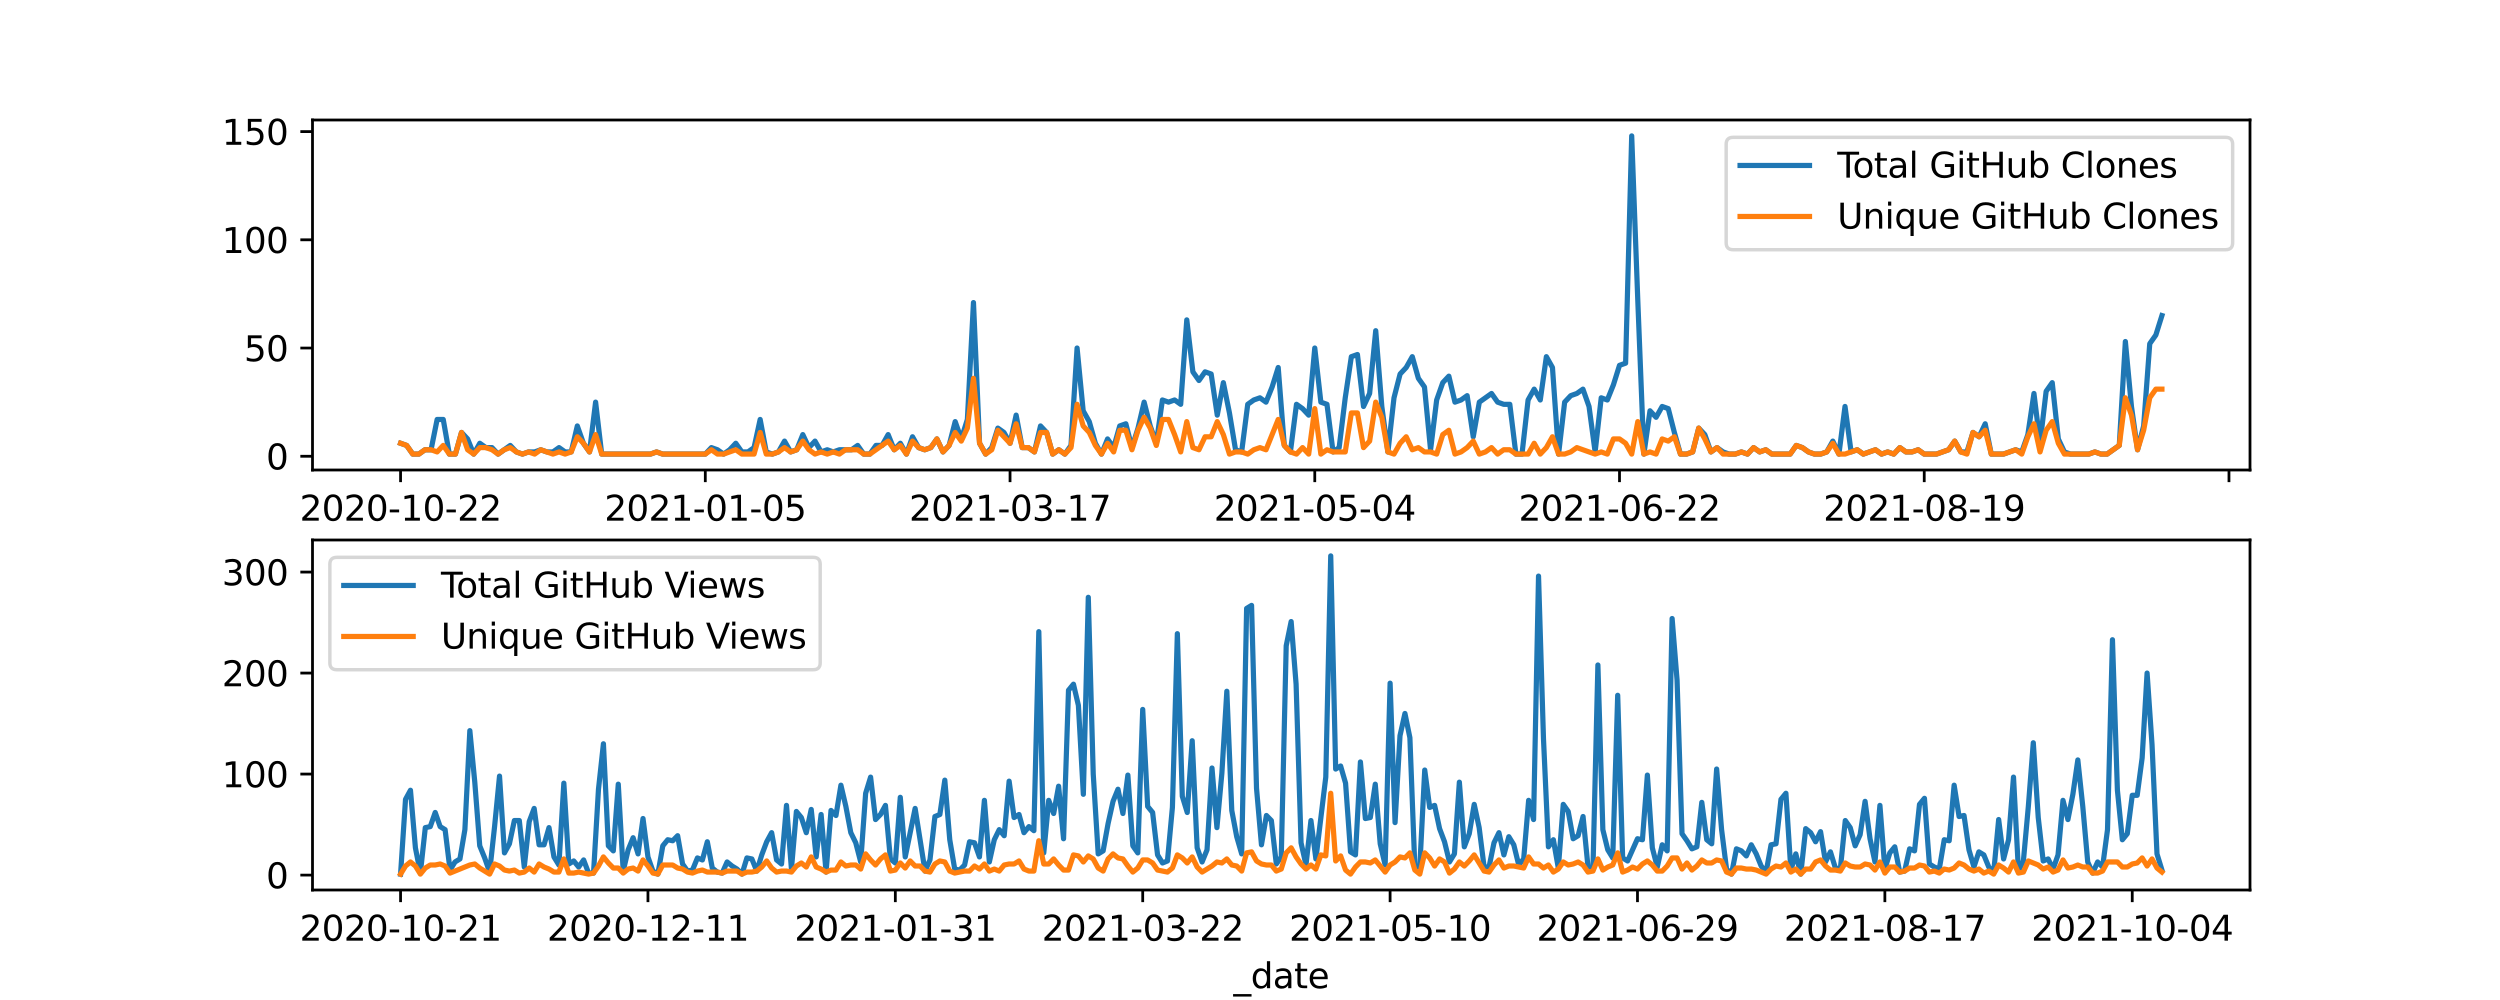 <?xml version="1.0" encoding="utf-8" standalone="no"?>
<!DOCTYPE svg PUBLIC "-//W3C//DTD SVG 1.1//EN"
  "http://www.w3.org/Graphics/SVG/1.1/DTD/svg11.dtd">
<svg height="288pt" version="1.1" viewBox="0 0 720 288" width="720pt" xmlns="http://www.w3.org/2000/svg" xmlns:xlink="http://www.w3.org/1999/xlink">
 <defs>
  <style type="text/css">*{stroke-linecap:butt;stroke-linejoin:round;}</style>
 </defs>
 <g id="figure_1">
  <g id="patch_1">
   <path d="M 0 288 
L 720 288 
L 720 0 
L 0 0 
z
" style="fill:#ffffff;"/>
  </g>
  <g id="axes_1">
   <g id="patch_2">
    <path d="M 90 135.36 
L 648 135.36 
L 648 34.56 
L 90 34.56 
z
" style="fill:#ffffff;"/>
   </g>
   <g id="matplotlib.axis_1">
    <g id="xtick_1">
     <g id="line2d_1">
      <defs>
       <path d="M 0 0 
L 0 3.5 
" id="m14212e6e99" style="stroke:#000000;stroke-width:0.8;"/>
      </defs>
      <g>
       <use style="stroke:#000000;stroke-width:0.8;" x="115.364" xlink:href="#m14212e6e99" y="135.36"/>
      </g>
     </g>
     <g id="text_1">
      <!-- 2020-10-22 -->
      <g transform="translate(86.306 149.958)scale(0.1 -0.1)">
       <defs>
        <path d="M 1228 531 
L 3431 531 
L 3431 0 
L 469 0 
L 469 531 
Q 828 903 1448 1529 
Q 2069 2156 2228 2338 
Q 2531 2678 2651 2914 
Q 2772 3150 2772 3378 
Q 2772 3750 2511 3984 
Q 2250 4219 1831 4219 
Q 1534 4219 1204 4116 
Q 875 4013 500 3803 
L 500 4441 
Q 881 4594 1212 4672 
Q 1544 4750 1819 4750 
Q 2544 4750 2975 4387 
Q 3406 4025 3406 3419 
Q 3406 3131 3298 2873 
Q 3191 2616 2906 2266 
Q 2828 2175 2409 1742 
Q 1991 1309 1228 531 
z
" id="DejaVuSans-32" transform="scale(0.016)"/>
        <path d="M 2034 4250 
Q 1547 4250 1301 3770 
Q 1056 3291 1056 2328 
Q 1056 1369 1301 889 
Q 1547 409 2034 409 
Q 2525 409 2770 889 
Q 3016 1369 3016 2328 
Q 3016 3291 2770 3770 
Q 2525 4250 2034 4250 
z
M 2034 4750 
Q 2819 4750 3233 4129 
Q 3647 3509 3647 2328 
Q 3647 1150 3233 529 
Q 2819 -91 2034 -91 
Q 1250 -91 836 529 
Q 422 1150 422 2328 
Q 422 3509 836 4129 
Q 1250 4750 2034 4750 
z
" id="DejaVuSans-30" transform="scale(0.016)"/>
        <path d="M 313 2009 
L 1997 2009 
L 1997 1497 
L 313 1497 
L 313 2009 
z
" id="DejaVuSans-2d" transform="scale(0.016)"/>
        <path d="M 794 531 
L 1825 531 
L 1825 4091 
L 703 3866 
L 703 4441 
L 1819 4666 
L 2450 4666 
L 2450 531 
L 3481 531 
L 3481 0 
L 794 0 
L 794 531 
z
" id="DejaVuSans-31" transform="scale(0.016)"/>
       </defs>
       <use xlink:href="#DejaVuSans-32"/>
       <use x="63.623" xlink:href="#DejaVuSans-30"/>
       <use x="127.246" xlink:href="#DejaVuSans-32"/>
       <use x="190.869" xlink:href="#DejaVuSans-30"/>
       <use x="254.492" xlink:href="#DejaVuSans-2d"/>
       <use x="290.576" xlink:href="#DejaVuSans-31"/>
       <use x="354.199" xlink:href="#DejaVuSans-30"/>
       <use x="417.822" xlink:href="#DejaVuSans-2d"/>
       <use x="453.906" xlink:href="#DejaVuSans-32"/>
       <use x="517.529" xlink:href="#DejaVuSans-32"/>
      </g>
     </g>
    </g>
    <g id="xtick_2">
     <g id="line2d_2">
      <g>
       <use style="stroke:#000000;stroke-width:0.8;" x="203.127" xlink:href="#m14212e6e99" y="135.36"/>
      </g>
     </g>
     <g id="text_2">
      <!-- 2021-01-05 -->
      <g transform="translate(174.069 149.958)scale(0.1 -0.1)">
       <defs>
        <path d="M 691 4666 
L 3169 4666 
L 3169 4134 
L 1269 4134 
L 1269 2991 
Q 1406 3038 1543 3061 
Q 1681 3084 1819 3084 
Q 2600 3084 3056 2656 
Q 3513 2228 3513 1497 
Q 3513 744 3044 326 
Q 2575 -91 1722 -91 
Q 1428 -91 1123 -41 
Q 819 9 494 109 
L 494 744 
Q 775 591 1075 516 
Q 1375 441 1709 441 
Q 2250 441 2565 725 
Q 2881 1009 2881 1497 
Q 2881 1984 2565 2268 
Q 2250 2553 1709 2553 
Q 1456 2553 1204 2497 
Q 953 2441 691 2322 
L 691 4666 
z
" id="DejaVuSans-35" transform="scale(0.016)"/>
       </defs>
       <use xlink:href="#DejaVuSans-32"/>
       <use x="63.623" xlink:href="#DejaVuSans-30"/>
       <use x="127.246" xlink:href="#DejaVuSans-32"/>
       <use x="190.869" xlink:href="#DejaVuSans-31"/>
       <use x="254.492" xlink:href="#DejaVuSans-2d"/>
       <use x="290.576" xlink:href="#DejaVuSans-30"/>
       <use x="354.199" xlink:href="#DejaVuSans-31"/>
       <use x="417.822" xlink:href="#DejaVuSans-2d"/>
       <use x="453.906" xlink:href="#DejaVuSans-30"/>
       <use x="517.529" xlink:href="#DejaVuSans-35"/>
      </g>
     </g>
    </g>
    <g id="xtick_3">
     <g id="line2d_3">
      <g>
       <use style="stroke:#000000;stroke-width:0.8;" x="290.891" xlink:href="#m14212e6e99" y="135.36"/>
      </g>
     </g>
     <g id="text_3">
      <!-- 2021-03-17 -->
      <g transform="translate(261.833 149.958)scale(0.1 -0.1)">
       <defs>
        <path d="M 2597 2516 
Q 3050 2419 3304 2112 
Q 3559 1806 3559 1356 
Q 3559 666 3084 287 
Q 2609 -91 1734 -91 
Q 1441 -91 1130 -33 
Q 819 25 488 141 
L 488 750 
Q 750 597 1062 519 
Q 1375 441 1716 441 
Q 2309 441 2620 675 
Q 2931 909 2931 1356 
Q 2931 1769 2642 2001 
Q 2353 2234 1838 2234 
L 1294 2234 
L 1294 2753 
L 1863 2753 
Q 2328 2753 2575 2939 
Q 2822 3125 2822 3475 
Q 2822 3834 2567 4026 
Q 2313 4219 1838 4219 
Q 1578 4219 1281 4162 
Q 984 4106 628 3988 
L 628 4550 
Q 988 4650 1302 4700 
Q 1616 4750 1894 4750 
Q 2613 4750 3031 4423 
Q 3450 4097 3450 3541 
Q 3450 3153 3228 2886 
Q 3006 2619 2597 2516 
z
" id="DejaVuSans-33" transform="scale(0.016)"/>
        <path d="M 525 4666 
L 3525 4666 
L 3525 4397 
L 1831 0 
L 1172 0 
L 2766 4134 
L 525 4134 
L 525 4666 
z
" id="DejaVuSans-37" transform="scale(0.016)"/>
       </defs>
       <use xlink:href="#DejaVuSans-32"/>
       <use x="63.623" xlink:href="#DejaVuSans-30"/>
       <use x="127.246" xlink:href="#DejaVuSans-32"/>
       <use x="190.869" xlink:href="#DejaVuSans-31"/>
       <use x="254.492" xlink:href="#DejaVuSans-2d"/>
       <use x="290.576" xlink:href="#DejaVuSans-30"/>
       <use x="354.199" xlink:href="#DejaVuSans-33"/>
       <use x="417.822" xlink:href="#DejaVuSans-2d"/>
       <use x="453.906" xlink:href="#DejaVuSans-31"/>
       <use x="517.529" xlink:href="#DejaVuSans-37"/>
      </g>
     </g>
    </g>
    <g id="xtick_4">
     <g id="line2d_4">
      <g>
       <use style="stroke:#000000;stroke-width:0.8;" x="378.654" xlink:href="#m14212e6e99" y="135.36"/>
      </g>
     </g>
     <g id="text_4">
      <!-- 2021-05-04 -->
      <g transform="translate(349.596 149.958)scale(0.1 -0.1)">
       <defs>
        <path d="M 2419 4116 
L 825 1625 
L 2419 1625 
L 2419 4116 
z
M 2253 4666 
L 3047 4666 
L 3047 1625 
L 3713 1625 
L 3713 1100 
L 3047 1100 
L 3047 0 
L 2419 0 
L 2419 1100 
L 313 1100 
L 313 1709 
L 2253 4666 
z
" id="DejaVuSans-34" transform="scale(0.016)"/>
       </defs>
       <use xlink:href="#DejaVuSans-32"/>
       <use x="63.623" xlink:href="#DejaVuSans-30"/>
       <use x="127.246" xlink:href="#DejaVuSans-32"/>
       <use x="190.869" xlink:href="#DejaVuSans-31"/>
       <use x="254.492" xlink:href="#DejaVuSans-2d"/>
       <use x="290.576" xlink:href="#DejaVuSans-30"/>
       <use x="354.199" xlink:href="#DejaVuSans-35"/>
       <use x="417.822" xlink:href="#DejaVuSans-2d"/>
       <use x="453.906" xlink:href="#DejaVuSans-30"/>
       <use x="517.529" xlink:href="#DejaVuSans-34"/>
      </g>
     </g>
    </g>
    <g id="xtick_5">
     <g id="line2d_5">
      <g>
       <use style="stroke:#000000;stroke-width:0.8;" x="466.417" xlink:href="#m14212e6e99" y="135.36"/>
      </g>
     </g>
     <g id="text_5">
      <!-- 2021-06-22 -->
      <g transform="translate(437.36 149.958)scale(0.1 -0.1)">
       <defs>
        <path d="M 2113 2584 
Q 1688 2584 1439 2293 
Q 1191 2003 1191 1497 
Q 1191 994 1439 701 
Q 1688 409 2113 409 
Q 2538 409 2786 701 
Q 3034 994 3034 1497 
Q 3034 2003 2786 2293 
Q 2538 2584 2113 2584 
z
M 3366 4563 
L 3366 3988 
Q 3128 4100 2886 4159 
Q 2644 4219 2406 4219 
Q 1781 4219 1451 3797 
Q 1122 3375 1075 2522 
Q 1259 2794 1537 2939 
Q 1816 3084 2150 3084 
Q 2853 3084 3261 2657 
Q 3669 2231 3669 1497 
Q 3669 778 3244 343 
Q 2819 -91 2113 -91 
Q 1303 -91 875 529 
Q 447 1150 447 2328 
Q 447 3434 972 4092 
Q 1497 4750 2381 4750 
Q 2619 4750 2861 4703 
Q 3103 4656 3366 4563 
z
" id="DejaVuSans-36" transform="scale(0.016)"/>
       </defs>
       <use xlink:href="#DejaVuSans-32"/>
       <use x="63.623" xlink:href="#DejaVuSans-30"/>
       <use x="127.246" xlink:href="#DejaVuSans-32"/>
       <use x="190.869" xlink:href="#DejaVuSans-31"/>
       <use x="254.492" xlink:href="#DejaVuSans-2d"/>
       <use x="290.576" xlink:href="#DejaVuSans-30"/>
       <use x="354.199" xlink:href="#DejaVuSans-36"/>
       <use x="417.822" xlink:href="#DejaVuSans-2d"/>
       <use x="453.906" xlink:href="#DejaVuSans-32"/>
       <use x="517.529" xlink:href="#DejaVuSans-32"/>
      </g>
     </g>
    </g>
    <g id="xtick_6">
     <g id="line2d_6">
      <g>
       <use style="stroke:#000000;stroke-width:0.8;" x="554.181" xlink:href="#m14212e6e99" y="135.36"/>
      </g>
     </g>
     <g id="text_6">
      <!-- 2021-08-19 -->
      <g transform="translate(525.123 149.958)scale(0.1 -0.1)">
       <defs>
        <path d="M 2034 2216 
Q 1584 2216 1326 1975 
Q 1069 1734 1069 1313 
Q 1069 891 1326 650 
Q 1584 409 2034 409 
Q 2484 409 2743 651 
Q 3003 894 3003 1313 
Q 3003 1734 2745 1975 
Q 2488 2216 2034 2216 
z
M 1403 2484 
Q 997 2584 770 2862 
Q 544 3141 544 3541 
Q 544 4100 942 4425 
Q 1341 4750 2034 4750 
Q 2731 4750 3128 4425 
Q 3525 4100 3525 3541 
Q 3525 3141 3298 2862 
Q 3072 2584 2669 2484 
Q 3125 2378 3379 2068 
Q 3634 1759 3634 1313 
Q 3634 634 3220 271 
Q 2806 -91 2034 -91 
Q 1263 -91 848 271 
Q 434 634 434 1313 
Q 434 1759 690 2068 
Q 947 2378 1403 2484 
z
M 1172 3481 
Q 1172 3119 1398 2916 
Q 1625 2713 2034 2713 
Q 2441 2713 2670 2916 
Q 2900 3119 2900 3481 
Q 2900 3844 2670 4047 
Q 2441 4250 2034 4250 
Q 1625 4250 1398 4047 
Q 1172 3844 1172 3481 
z
" id="DejaVuSans-38" transform="scale(0.016)"/>
        <path d="M 703 97 
L 703 672 
Q 941 559 1184 500 
Q 1428 441 1663 441 
Q 2288 441 2617 861 
Q 2947 1281 2994 2138 
Q 2813 1869 2534 1725 
Q 2256 1581 1919 1581 
Q 1219 1581 811 2004 
Q 403 2428 403 3163 
Q 403 3881 828 4315 
Q 1253 4750 1959 4750 
Q 2769 4750 3195 4129 
Q 3622 3509 3622 2328 
Q 3622 1225 3098 567 
Q 2575 -91 1691 -91 
Q 1453 -91 1209 -44 
Q 966 3 703 97 
z
M 1959 2075 
Q 2384 2075 2632 2365 
Q 2881 2656 2881 3163 
Q 2881 3666 2632 3958 
Q 2384 4250 1959 4250 
Q 1534 4250 1286 3958 
Q 1038 3666 1038 3163 
Q 1038 2656 1286 2365 
Q 1534 2075 1959 2075 
z
" id="DejaVuSans-39" transform="scale(0.016)"/>
       </defs>
       <use xlink:href="#DejaVuSans-32"/>
       <use x="63.623" xlink:href="#DejaVuSans-30"/>
       <use x="127.246" xlink:href="#DejaVuSans-32"/>
       <use x="190.869" xlink:href="#DejaVuSans-31"/>
       <use x="254.492" xlink:href="#DejaVuSans-2d"/>
       <use x="290.576" xlink:href="#DejaVuSans-30"/>
       <use x="354.199" xlink:href="#DejaVuSans-38"/>
       <use x="417.822" xlink:href="#DejaVuSans-2d"/>
       <use x="453.906" xlink:href="#DejaVuSans-31"/>
       <use x="517.529" xlink:href="#DejaVuSans-39"/>
      </g>
     </g>
    </g>
    <g id="xtick_7">
     <g id="line2d_7">
      <g>
       <use style="stroke:#000000;stroke-width:0.8;" x="641.944" xlink:href="#m14212e6e99" y="135.36"/>
      </g>
     </g>
    </g>
    <g id="text_7">
     <!-- _date -->
     <g transform="translate(355.225 163.637)scale(0.1 -0.1)">
      <defs>
       <path d="M 3263 -1063 
L 3263 -1509 
L -63 -1509 
L -63 -1063 
L 3263 -1063 
z
" id="DejaVuSans-5f" transform="scale(0.016)"/>
       <path d="M 2906 2969 
L 2906 4863 
L 3481 4863 
L 3481 0 
L 2906 0 
L 2906 525 
Q 2725 213 2448 61 
Q 2172 -91 1784 -91 
Q 1150 -91 751 415 
Q 353 922 353 1747 
Q 353 2572 751 3078 
Q 1150 3584 1784 3584 
Q 2172 3584 2448 3432 
Q 2725 3281 2906 2969 
z
M 947 1747 
Q 947 1113 1208 752 
Q 1469 391 1925 391 
Q 2381 391 2643 752 
Q 2906 1113 2906 1747 
Q 2906 2381 2643 2742 
Q 2381 3103 1925 3103 
Q 1469 3103 1208 2742 
Q 947 2381 947 1747 
z
" id="DejaVuSans-64" transform="scale(0.016)"/>
       <path d="M 2194 1759 
Q 1497 1759 1228 1600 
Q 959 1441 959 1056 
Q 959 750 1161 570 
Q 1363 391 1709 391 
Q 2188 391 2477 730 
Q 2766 1069 2766 1631 
L 2766 1759 
L 2194 1759 
z
M 3341 1997 
L 3341 0 
L 2766 0 
L 2766 531 
Q 2569 213 2275 61 
Q 1981 -91 1556 -91 
Q 1019 -91 701 211 
Q 384 513 384 1019 
Q 384 1609 779 1909 
Q 1175 2209 1959 2209 
L 2766 2209 
L 2766 2266 
Q 2766 2663 2505 2880 
Q 2244 3097 1772 3097 
Q 1472 3097 1187 3025 
Q 903 2953 641 2809 
L 641 3341 
Q 956 3463 1253 3523 
Q 1550 3584 1831 3584 
Q 2591 3584 2966 3190 
Q 3341 2797 3341 1997 
z
" id="DejaVuSans-61" transform="scale(0.016)"/>
       <path d="M 1172 4494 
L 1172 3500 
L 2356 3500 
L 2356 3053 
L 1172 3053 
L 1172 1153 
Q 1172 725 1289 603 
Q 1406 481 1766 481 
L 2356 481 
L 2356 0 
L 1766 0 
Q 1100 0 847 248 
Q 594 497 594 1153 
L 594 3053 
L 172 3053 
L 172 3500 
L 594 3500 
L 594 4494 
L 1172 4494 
z
" id="DejaVuSans-74" transform="scale(0.016)"/>
       <path d="M 3597 1894 
L 3597 1613 
L 953 1613 
Q 991 1019 1311 708 
Q 1631 397 2203 397 
Q 2534 397 2845 478 
Q 3156 559 3463 722 
L 3463 178 
Q 3153 47 2828 -22 
Q 2503 -91 2169 -91 
Q 1331 -91 842 396 
Q 353 884 353 1716 
Q 353 2575 817 3079 
Q 1281 3584 2069 3584 
Q 2775 3584 3186 3129 
Q 3597 2675 3597 1894 
z
M 3022 2063 
Q 3016 2534 2758 2815 
Q 2500 3097 2075 3097 
Q 1594 3097 1305 2825 
Q 1016 2553 972 2059 
L 3022 2063 
z
" id="DejaVuSans-65" transform="scale(0.016)"/>
      </defs>
      <use xlink:href="#DejaVuSans-5f"/>
      <use x="50" xlink:href="#DejaVuSans-64"/>
      <use x="113.477" xlink:href="#DejaVuSans-61"/>
      <use x="174.756" xlink:href="#DejaVuSans-74"/>
      <use x="213.965" xlink:href="#DejaVuSans-65"/>
     </g>
    </g>
   </g>
   <g id="matplotlib.axis_2">
    <g id="ytick_1">
     <g id="line2d_8">
      <defs>
       <path d="M 0 0 
L -3.5 0 
" id="m98d44e2ed4" style="stroke:#000000;stroke-width:0.8;"/>
      </defs>
      <g>
       <use style="stroke:#000000;stroke-width:0.8;" x="90" xlink:href="#m98d44e2ed4" y="131.402"/>
      </g>
     </g>
     <g id="text_8">
      <!-- 0 -->
      <g transform="translate(76.638 135.201)scale(0.1 -0.1)">
       <use xlink:href="#DejaVuSans-30"/>
      </g>
     </g>
    </g>
    <g id="ytick_2">
     <g id="line2d_9">
      <g>
       <use style="stroke:#000000;stroke-width:0.8;" x="90" xlink:href="#m98d44e2ed4" y="100.233"/>
      </g>
     </g>
     <g id="text_9">
      <!-- 50 -->
      <g transform="translate(70.275 104.032)scale(0.1 -0.1)">
       <use xlink:href="#DejaVuSans-35"/>
       <use x="63.623" xlink:href="#DejaVuSans-30"/>
      </g>
     </g>
    </g>
    <g id="ytick_3">
     <g id="line2d_10">
      <g>
       <use style="stroke:#000000;stroke-width:0.8;" x="90" xlink:href="#m98d44e2ed4" y="69.064"/>
      </g>
     </g>
     <g id="text_10">
      <!-- 100 -->
      <g transform="translate(63.913 72.863)scale(0.1 -0.1)">
       <use xlink:href="#DejaVuSans-31"/>
       <use x="63.623" xlink:href="#DejaVuSans-30"/>
       <use x="127.246" xlink:href="#DejaVuSans-30"/>
      </g>
     </g>
    </g>
    <g id="ytick_4">
     <g id="line2d_11">
      <g>
       <use style="stroke:#000000;stroke-width:0.8;" x="90" xlink:href="#m98d44e2ed4" y="37.895"/>
      </g>
     </g>
     <g id="text_11">
      <!-- 150 -->
      <g transform="translate(63.913 41.694)scale(0.1 -0.1)">
       <use xlink:href="#DejaVuSans-31"/>
       <use x="63.623" xlink:href="#DejaVuSans-35"/>
       <use x="127.246" xlink:href="#DejaVuSans-30"/>
      </g>
     </g>
    </g>
   </g>
   <g id="line2d_12">
    <path clip-path="url(#p755eab1058)" d="M 115.364 127.661 
L 117.119 128.285 
L 118.874 130.778 
L 120.629 130.778 
L 122.385 129.531 
L 124.14 129.531 
L 125.895 120.804 
L 127.651 120.804 
L 129.406 130.778 
L 131.161 130.778 
L 132.916 124.544 
L 134.672 126.415 
L 136.427 130.778 
L 138.182 127.661 
L 139.937 128.908 
L 141.693 128.908 
L 143.448 130.778 
L 146.958 128.285 
L 148.714 130.155 
L 150.469 130.778 
L 152.224 130.155 
L 153.98 130.155 
L 155.735 129.531 
L 157.49 130.155 
L 159.245 130.155 
L 161.001 128.908 
L 162.756 130.155 
L 164.511 130.155 
L 166.266 122.674 
L 168.022 127.661 
L 169.777 130.155 
L 171.532 115.817 
L 173.288 130.778 
L 187.33 130.778 
L 189.085 130.155 
L 190.84 130.778 
L 203.127 130.778 
L 204.882 128.908 
L 206.638 129.531 
L 208.393 130.778 
L 210.148 129.531 
L 211.903 127.661 
L 213.659 130.155 
L 215.414 130.155 
L 217.169 128.908 
L 218.925 120.804 
L 220.68 130.155 
L 222.435 130.778 
L 224.19 130.155 
L 225.946 127.038 
L 227.701 130.155 
L 229.456 129.531 
L 231.211 125.168 
L 232.967 128.908 
L 234.722 127.038 
L 236.477 130.155 
L 238.232 129.531 
L 239.988 130.155 
L 241.743 129.531 
L 245.254 129.531 
L 247.009 128.285 
L 248.764 130.778 
L 250.519 130.778 
L 252.275 128.285 
L 254.03 128.285 
L 255.785 125.168 
L 257.54 129.531 
L 259.296 127.661 
L 261.051 130.778 
L 262.806 125.791 
L 264.561 128.908 
L 266.317 129.531 
L 268.072 128.908 
L 269.827 126.415 
L 271.583 130.155 
L 273.338 128.285 
L 275.093 121.428 
L 276.848 126.415 
L 278.604 120.804 
L 280.359 87.142 
L 282.114 127.661 
L 283.869 130.778 
L 285.625 128.908 
L 287.38 123.298 
L 289.135 124.544 
L 290.891 127.661 
L 292.646 119.557 
L 294.401 128.908 
L 296.156 128.908 
L 297.912 130.155 
L 299.667 122.674 
L 301.422 124.544 
L 303.177 130.778 
L 304.933 129.531 
L 306.688 130.778 
L 308.443 128.285 
L 310.198 100.233 
L 311.954 118.311 
L 313.709 121.428 
L 315.464 127.661 
L 317.22 130.778 
L 318.975 126.415 
L 320.73 128.908 
L 322.485 122.674 
L 324.241 122.051 
L 325.996 128.908 
L 327.751 123.298 
L 329.506 115.817 
L 331.262 122.674 
L 333.017 127.661 
L 334.772 115.194 
L 336.528 115.817 
L 338.283 115.194 
L 340.038 116.441 
L 341.793 92.129 
L 343.549 107.09 
L 345.304 109.583 
L 347.059 107.09 
L 348.814 107.713 
L 350.57 119.557 
L 352.325 110.207 
L 354.08 118.934 
L 355.835 129.531 
L 357.591 130.155 
L 359.346 116.441 
L 361.101 115.194 
L 362.857 114.57 
L 364.612 115.817 
L 366.367 111.454 
L 368.122 105.843 
L 369.878 128.285 
L 371.633 130.155 
L 373.388 116.441 
L 375.143 117.687 
L 376.899 119.557 
L 378.654 100.233 
L 380.409 115.817 
L 382.165 116.441 
L 383.92 130.155 
L 385.675 128.908 
L 387.43 114.57 
L 389.186 102.726 
L 390.941 102.103 
L 392.696 117.064 
L 394.451 113.324 
L 396.207 95.246 
L 397.962 117.064 
L 399.717 130.155 
L 401.472 114.57 
L 403.228 107.713 
L 404.983 105.843 
L 406.738 102.726 
L 408.494 108.96 
L 410.249 111.454 
L 412.004 129.531 
L 413.759 115.194 
L 415.515 110.207 
L 417.27 108.337 
L 419.025 115.817 
L 420.78 115.194 
L 422.536 113.947 
L 424.291 125.791 
L 426.046 115.817 
L 429.557 113.324 
L 431.312 115.817 
L 433.067 116.441 
L 434.823 116.441 
L 436.578 130.778 
L 438.333 130.778 
L 440.088 115.194 
L 441.844 112.077 
L 443.599 115.194 
L 445.354 102.726 
L 447.109 105.843 
L 448.865 130.778 
L 450.62 115.817 
L 452.375 113.947 
L 454.131 113.324 
L 455.886 112.077 
L 457.641 117.064 
L 459.396 130.155 
L 461.152 114.57 
L 462.907 115.194 
L 464.662 110.83 
L 466.417 105.22 
L 468.173 104.596 
L 469.928 39.142 
L 471.683 86.518 
L 473.439 130.778 
L 475.194 118.311 
L 476.949 120.181 
L 478.704 117.064 
L 480.46 117.687 
L 482.215 124.544 
L 483.97 130.778 
L 485.725 130.778 
L 487.481 130.155 
L 489.236 123.298 
L 490.991 125.168 
L 492.746 130.155 
L 494.502 128.908 
L 496.257 130.155 
L 498.012 130.778 
L 499.768 130.778 
L 501.523 130.155 
L 503.278 130.778 
L 505.033 128.908 
L 506.789 130.155 
L 508.544 129.531 
L 510.299 130.778 
L 515.565 130.778 
L 517.32 128.285 
L 519.075 128.908 
L 520.831 130.155 
L 522.586 130.778 
L 524.341 130.778 
L 526.097 130.155 
L 527.852 127.038 
L 529.607 130.778 
L 531.362 117.064 
L 533.118 130.155 
L 534.873 129.531 
L 536.628 130.778 
L 540.139 129.531 
L 541.894 130.778 
L 543.649 130.155 
L 545.405 130.778 
L 547.16 128.908 
L 548.915 130.155 
L 550.67 130.155 
L 552.426 129.531 
L 554.181 130.778 
L 557.691 130.778 
L 561.202 129.531 
L 562.957 127.038 
L 564.712 130.155 
L 566.468 130.155 
L 568.223 124.544 
L 569.978 125.791 
L 571.734 122.051 
L 573.489 130.778 
L 576.999 130.778 
L 580.51 129.531 
L 582.265 130.155 
L 584.02 125.168 
L 585.776 113.324 
L 587.531 127.661 
L 589.286 112.7 
L 591.042 110.207 
L 592.797 126.415 
L 594.552 130.155 
L 596.307 130.778 
L 601.573 130.778 
L 603.328 130.155 
L 605.084 130.778 
L 606.839 130.778 
L 610.349 128.285 
L 612.105 98.363 
L 613.86 117.064 
L 615.615 129.531 
L 617.371 122.674 
L 619.126 98.986 
L 620.881 96.492 
L 622.636 90.882 
L 622.636 90.882 
" style="fill:none;stroke:#1f77b4;stroke-linecap:square;stroke-width:1.5;"/>
   </g>
   <g id="line2d_13">
    <path clip-path="url(#p755eab1058)" d="M 115.364 127.661 
L 117.119 128.285 
L 118.874 130.778 
L 120.629 130.778 
L 122.385 129.531 
L 124.14 129.531 
L 125.895 130.155 
L 127.651 128.285 
L 129.406 130.778 
L 131.161 130.778 
L 132.916 124.544 
L 134.672 129.531 
L 136.427 130.778 
L 138.182 128.908 
L 139.937 128.908 
L 141.693 129.531 
L 143.448 130.778 
L 145.203 129.531 
L 146.958 128.908 
L 148.714 130.155 
L 150.469 130.778 
L 152.224 130.155 
L 153.98 130.778 
L 155.735 129.531 
L 159.245 130.778 
L 161.001 130.155 
L 162.756 130.778 
L 164.511 130.155 
L 166.266 125.791 
L 168.022 127.661 
L 169.777 130.155 
L 171.532 125.168 
L 173.288 130.778 
L 187.33 130.778 
L 189.085 130.155 
L 190.84 130.778 
L 203.127 130.778 
L 204.882 129.531 
L 206.638 130.778 
L 208.393 130.778 
L 211.903 129.531 
L 213.659 130.778 
L 217.169 130.778 
L 218.925 124.544 
L 220.68 130.778 
L 222.435 130.778 
L 224.19 130.155 
L 225.946 128.908 
L 227.701 130.155 
L 229.456 129.531 
L 231.211 127.038 
L 232.967 129.531 
L 234.722 130.778 
L 236.477 130.155 
L 238.232 130.778 
L 239.988 130.155 
L 241.743 130.778 
L 243.498 129.531 
L 247.009 129.531 
L 248.764 130.778 
L 250.519 130.778 
L 255.785 127.038 
L 257.54 129.531 
L 259.296 128.285 
L 261.051 130.778 
L 262.806 127.038 
L 264.561 128.908 
L 266.317 129.531 
L 268.072 128.908 
L 269.827 126.415 
L 271.583 130.155 
L 273.338 128.285 
L 275.093 124.544 
L 276.848 127.038 
L 278.604 123.298 
L 280.359 108.96 
L 282.114 127.661 
L 283.869 130.778 
L 285.625 129.531 
L 287.38 123.921 
L 290.891 127.661 
L 292.646 122.051 
L 294.401 128.908 
L 296.156 128.908 
L 297.912 130.155 
L 299.667 124.544 
L 301.422 124.544 
L 303.177 130.778 
L 304.933 129.531 
L 306.688 130.778 
L 308.443 128.908 
L 310.198 116.441 
L 311.954 122.674 
L 313.709 124.544 
L 315.464 128.285 
L 317.22 130.778 
L 318.975 127.661 
L 320.73 130.155 
L 322.485 123.921 
L 324.241 123.921 
L 325.996 129.531 
L 327.751 123.921 
L 329.506 120.181 
L 331.262 123.298 
L 333.017 128.285 
L 334.772 120.804 
L 336.528 120.804 
L 338.283 125.168 
L 340.038 130.155 
L 341.793 121.428 
L 343.549 128.908 
L 345.304 129.531 
L 347.059 125.791 
L 348.814 125.791 
L 350.57 121.428 
L 352.325 125.168 
L 354.08 130.778 
L 355.835 130.155 
L 357.591 130.155 
L 359.346 130.778 
L 361.101 129.531 
L 362.857 128.908 
L 364.612 129.531 
L 368.122 120.804 
L 369.878 128.285 
L 371.633 130.155 
L 373.388 130.778 
L 375.143 128.908 
L 376.899 130.778 
L 378.654 117.687 
L 380.409 130.778 
L 382.165 129.531 
L 383.92 130.155 
L 387.43 130.155 
L 389.186 118.934 
L 390.941 118.934 
L 392.696 128.908 
L 394.451 127.038 
L 396.207 115.817 
L 397.962 120.181 
L 399.717 130.155 
L 401.472 130.778 
L 403.228 127.661 
L 404.983 125.791 
L 406.738 129.531 
L 408.494 128.908 
L 410.249 130.155 
L 412.004 130.155 
L 413.759 130.778 
L 415.515 125.168 
L 417.27 123.921 
L 419.025 130.778 
L 420.78 130.155 
L 422.536 128.908 
L 424.291 127.038 
L 426.046 130.778 
L 427.802 130.155 
L 429.557 128.908 
L 431.312 130.778 
L 433.067 129.531 
L 434.823 129.531 
L 436.578 130.778 
L 440.088 130.778 
L 441.844 127.661 
L 443.599 130.778 
L 445.354 128.908 
L 447.109 125.791 
L 448.865 130.778 
L 450.62 130.778 
L 452.375 130.155 
L 454.131 128.908 
L 459.396 130.778 
L 461.152 130.155 
L 462.907 130.778 
L 464.662 126.415 
L 466.417 126.415 
L 468.173 127.661 
L 469.928 130.778 
L 471.683 121.428 
L 473.439 130.778 
L 475.194 130.155 
L 476.949 130.778 
L 478.704 126.415 
L 480.46 127.038 
L 482.215 125.791 
L 483.97 130.778 
L 485.725 130.778 
L 487.481 130.155 
L 489.236 123.298 
L 490.991 126.415 
L 492.746 130.155 
L 494.502 128.908 
L 496.257 130.778 
L 499.768 130.778 
L 501.523 130.155 
L 503.278 130.778 
L 505.033 128.908 
L 506.789 130.155 
L 508.544 129.531 
L 510.299 130.778 
L 515.565 130.778 
L 517.32 128.285 
L 519.075 128.908 
L 520.831 130.155 
L 522.586 130.778 
L 524.341 130.778 
L 526.097 130.155 
L 527.852 127.661 
L 529.607 130.778 
L 531.362 130.778 
L 534.873 129.531 
L 536.628 130.778 
L 540.139 129.531 
L 541.894 130.778 
L 543.649 130.155 
L 545.405 130.778 
L 547.16 128.908 
L 548.915 130.155 
L 550.67 130.155 
L 552.426 129.531 
L 554.181 130.778 
L 557.691 130.778 
L 561.202 129.531 
L 562.957 127.038 
L 564.712 130.155 
L 566.468 130.778 
L 568.223 124.544 
L 569.978 125.791 
L 571.734 123.921 
L 573.489 130.778 
L 576.999 130.778 
L 580.51 129.531 
L 582.265 130.778 
L 584.02 125.791 
L 585.776 122.051 
L 587.531 130.155 
L 589.286 123.921 
L 591.042 121.428 
L 592.797 127.661 
L 594.552 130.778 
L 601.573 130.778 
L 603.328 130.155 
L 605.084 130.778 
L 606.839 130.778 
L 610.349 128.285 
L 612.105 114.57 
L 613.86 119.557 
L 615.615 129.531 
L 617.371 123.921 
L 619.126 114.57 
L 620.881 112.077 
L 622.636 112.077 
L 622.636 112.077 
" style="fill:none;stroke:#ff7f0e;stroke-linecap:square;stroke-width:1.5;"/>
   </g>
   <g id="patch_3">
    <path d="M 90 135.36 
L 90 34.56 
" style="fill:none;stroke:#000000;stroke-linecap:square;stroke-linejoin:miter;stroke-width:0.8;"/>
   </g>
   <g id="patch_4">
    <path d="M 648 135.36 
L 648 34.56 
" style="fill:none;stroke:#000000;stroke-linecap:square;stroke-linejoin:miter;stroke-width:0.8;"/>
   </g>
   <g id="patch_5">
    <path d="M 90 135.36 
L 648 135.36 
" style="fill:none;stroke:#000000;stroke-linecap:square;stroke-linejoin:miter;stroke-width:0.8;"/>
   </g>
   <g id="patch_6">
    <path d="M 90 34.56 
L 648 34.56 
" style="fill:none;stroke:#000000;stroke-linecap:square;stroke-linejoin:miter;stroke-width:0.8;"/>
   </g>
   <g id="legend_1">
    <g id="patch_7">
     <path d="M 499.137 71.916 
L 641 71.916 
Q 643 71.916 643 69.916 
L 643 41.56 
Q 643 39.56 641 39.56 
L 499.137 39.56 
Q 497.137 39.56 497.137 41.56 
L 497.137 69.916 
Q 497.137 71.916 499.137 71.916 
z
" style="fill:#ffffff;opacity:0.8;stroke:#cccccc;stroke-linejoin:miter;"/>
    </g>
    <g id="line2d_14">
     <path d="M 501.137 47.658 
L 521.138 47.658 
" style="fill:none;stroke:#1f77b4;stroke-linecap:square;stroke-width:1.5;"/>
    </g>
    <g id="line2d_15"/>
    <g id="text_12">
     <!-- Total GitHub Clones -->
     <g transform="translate(529.138 51.158)scale(0.1 -0.1)">
      <defs>
       <path d="M -19 4666 
L 3928 4666 
L 3928 4134 
L 2272 4134 
L 2272 0 
L 1638 0 
L 1638 4134 
L -19 4134 
L -19 4666 
z
" id="DejaVuSans-54" transform="scale(0.016)"/>
       <path d="M 1959 3097 
Q 1497 3097 1228 2736 
Q 959 2375 959 1747 
Q 959 1119 1226 758 
Q 1494 397 1959 397 
Q 2419 397 2687 759 
Q 2956 1122 2956 1747 
Q 2956 2369 2687 2733 
Q 2419 3097 1959 3097 
z
M 1959 3584 
Q 2709 3584 3137 3096 
Q 3566 2609 3566 1747 
Q 3566 888 3137 398 
Q 2709 -91 1959 -91 
Q 1206 -91 779 398 
Q 353 888 353 1747 
Q 353 2609 779 3096 
Q 1206 3584 1959 3584 
z
" id="DejaVuSans-6f" transform="scale(0.016)"/>
       <path d="M 603 4863 
L 1178 4863 
L 1178 0 
L 603 0 
L 603 4863 
z
" id="DejaVuSans-6c" transform="scale(0.016)"/>
       <path id="DejaVuSans-20" transform="scale(0.016)"/>
       <path d="M 3809 666 
L 3809 1919 
L 2778 1919 
L 2778 2438 
L 4434 2438 
L 4434 434 
Q 4069 175 3628 42 
Q 3188 -91 2688 -91 
Q 1594 -91 976 548 
Q 359 1188 359 2328 
Q 359 3472 976 4111 
Q 1594 4750 2688 4750 
Q 3144 4750 3555 4637 
Q 3966 4525 4313 4306 
L 4313 3634 
Q 3963 3931 3569 4081 
Q 3175 4231 2741 4231 
Q 1884 4231 1454 3753 
Q 1025 3275 1025 2328 
Q 1025 1384 1454 906 
Q 1884 428 2741 428 
Q 3075 428 3337 486 
Q 3600 544 3809 666 
z
" id="DejaVuSans-47" transform="scale(0.016)"/>
       <path d="M 603 3500 
L 1178 3500 
L 1178 0 
L 603 0 
L 603 3500 
z
M 603 4863 
L 1178 4863 
L 1178 4134 
L 603 4134 
L 603 4863 
z
" id="DejaVuSans-69" transform="scale(0.016)"/>
       <path d="M 628 4666 
L 1259 4666 
L 1259 2753 
L 3553 2753 
L 3553 4666 
L 4184 4666 
L 4184 0 
L 3553 0 
L 3553 2222 
L 1259 2222 
L 1259 0 
L 628 0 
L 628 4666 
z
" id="DejaVuSans-48" transform="scale(0.016)"/>
       <path d="M 544 1381 
L 544 3500 
L 1119 3500 
L 1119 1403 
Q 1119 906 1312 657 
Q 1506 409 1894 409 
Q 2359 409 2629 706 
Q 2900 1003 2900 1516 
L 2900 3500 
L 3475 3500 
L 3475 0 
L 2900 0 
L 2900 538 
Q 2691 219 2414 64 
Q 2138 -91 1772 -91 
Q 1169 -91 856 284 
Q 544 659 544 1381 
z
M 1991 3584 
L 1991 3584 
z
" id="DejaVuSans-75" transform="scale(0.016)"/>
       <path d="M 3116 1747 
Q 3116 2381 2855 2742 
Q 2594 3103 2138 3103 
Q 1681 3103 1420 2742 
Q 1159 2381 1159 1747 
Q 1159 1113 1420 752 
Q 1681 391 2138 391 
Q 2594 391 2855 752 
Q 3116 1113 3116 1747 
z
M 1159 2969 
Q 1341 3281 1617 3432 
Q 1894 3584 2278 3584 
Q 2916 3584 3314 3078 
Q 3713 2572 3713 1747 
Q 3713 922 3314 415 
Q 2916 -91 2278 -91 
Q 1894 -91 1617 61 
Q 1341 213 1159 525 
L 1159 0 
L 581 0 
L 581 4863 
L 1159 4863 
L 1159 2969 
z
" id="DejaVuSans-62" transform="scale(0.016)"/>
       <path d="M 4122 4306 
L 4122 3641 
Q 3803 3938 3442 4084 
Q 3081 4231 2675 4231 
Q 1875 4231 1450 3742 
Q 1025 3253 1025 2328 
Q 1025 1406 1450 917 
Q 1875 428 2675 428 
Q 3081 428 3442 575 
Q 3803 722 4122 1019 
L 4122 359 
Q 3791 134 3420 21 
Q 3050 -91 2638 -91 
Q 1578 -91 968 557 
Q 359 1206 359 2328 
Q 359 3453 968 4101 
Q 1578 4750 2638 4750 
Q 3056 4750 3426 4639 
Q 3797 4528 4122 4306 
z
" id="DejaVuSans-43" transform="scale(0.016)"/>
       <path d="M 3513 2113 
L 3513 0 
L 2938 0 
L 2938 2094 
Q 2938 2591 2744 2837 
Q 2550 3084 2163 3084 
Q 1697 3084 1428 2787 
Q 1159 2491 1159 1978 
L 1159 0 
L 581 0 
L 581 3500 
L 1159 3500 
L 1159 2956 
Q 1366 3272 1645 3428 
Q 1925 3584 2291 3584 
Q 2894 3584 3203 3211 
Q 3513 2838 3513 2113 
z
" id="DejaVuSans-6e" transform="scale(0.016)"/>
       <path d="M 2834 3397 
L 2834 2853 
Q 2591 2978 2328 3040 
Q 2066 3103 1784 3103 
Q 1356 3103 1142 2972 
Q 928 2841 928 2578 
Q 928 2378 1081 2264 
Q 1234 2150 1697 2047 
L 1894 2003 
Q 2506 1872 2764 1633 
Q 3022 1394 3022 966 
Q 3022 478 2636 193 
Q 2250 -91 1575 -91 
Q 1294 -91 989 -36 
Q 684 19 347 128 
L 347 722 
Q 666 556 975 473 
Q 1284 391 1588 391 
Q 1994 391 2212 530 
Q 2431 669 2431 922 
Q 2431 1156 2273 1281 
Q 2116 1406 1581 1522 
L 1381 1569 
Q 847 1681 609 1914 
Q 372 2147 372 2553 
Q 372 3047 722 3315 
Q 1072 3584 1716 3584 
Q 2034 3584 2315 3537 
Q 2597 3491 2834 3397 
z
" id="DejaVuSans-73" transform="scale(0.016)"/>
      </defs>
      <use xlink:href="#DejaVuSans-54"/>
      <use x="44.084" xlink:href="#DejaVuSans-6f"/>
      <use x="105.266" xlink:href="#DejaVuSans-74"/>
      <use x="144.475" xlink:href="#DejaVuSans-61"/>
      <use x="205.754" xlink:href="#DejaVuSans-6c"/>
      <use x="233.537" xlink:href="#DejaVuSans-20"/>
      <use x="265.324" xlink:href="#DejaVuSans-47"/>
      <use x="342.814" xlink:href="#DejaVuSans-69"/>
      <use x="370.598" xlink:href="#DejaVuSans-74"/>
      <use x="409.807" xlink:href="#DejaVuSans-48"/>
      <use x="485.002" xlink:href="#DejaVuSans-75"/>
      <use x="548.381" xlink:href="#DejaVuSans-62"/>
      <use x="611.857" xlink:href="#DejaVuSans-20"/>
      <use x="643.645" xlink:href="#DejaVuSans-43"/>
      <use x="713.469" xlink:href="#DejaVuSans-6c"/>
      <use x="741.252" xlink:href="#DejaVuSans-6f"/>
      <use x="802.434" xlink:href="#DejaVuSans-6e"/>
      <use x="865.812" xlink:href="#DejaVuSans-65"/>
      <use x="927.336" xlink:href="#DejaVuSans-73"/>
     </g>
    </g>
    <g id="line2d_16">
     <path d="M 501.137 62.337 
L 521.138 62.337 
" style="fill:none;stroke:#ff7f0e;stroke-linecap:square;stroke-width:1.5;"/>
    </g>
    <g id="line2d_17"/>
    <g id="text_13">
     <!-- Unique GitHub Clones -->
     <g transform="translate(529.138 65.837)scale(0.1 -0.1)">
      <defs>
       <path d="M 556 4666 
L 1191 4666 
L 1191 1831 
Q 1191 1081 1462 751 
Q 1734 422 2344 422 
Q 2950 422 3222 751 
Q 3494 1081 3494 1831 
L 3494 4666 
L 4128 4666 
L 4128 1753 
Q 4128 841 3676 375 
Q 3225 -91 2344 -91 
Q 1459 -91 1007 375 
Q 556 841 556 1753 
L 556 4666 
z
" id="DejaVuSans-55" transform="scale(0.016)"/>
       <path d="M 947 1747 
Q 947 1113 1208 752 
Q 1469 391 1925 391 
Q 2381 391 2643 752 
Q 2906 1113 2906 1747 
Q 2906 2381 2643 2742 
Q 2381 3103 1925 3103 
Q 1469 3103 1208 2742 
Q 947 2381 947 1747 
z
M 2906 525 
Q 2725 213 2448 61 
Q 2172 -91 1784 -91 
Q 1150 -91 751 415 
Q 353 922 353 1747 
Q 353 2572 751 3078 
Q 1150 3584 1784 3584 
Q 2172 3584 2448 3432 
Q 2725 3281 2906 2969 
L 2906 3500 
L 3481 3500 
L 3481 -1331 
L 2906 -1331 
L 2906 525 
z
" id="DejaVuSans-71" transform="scale(0.016)"/>
      </defs>
      <use xlink:href="#DejaVuSans-55"/>
      <use x="73.193" xlink:href="#DejaVuSans-6e"/>
      <use x="136.572" xlink:href="#DejaVuSans-69"/>
      <use x="164.355" xlink:href="#DejaVuSans-71"/>
      <use x="227.832" xlink:href="#DejaVuSans-75"/>
      <use x="291.211" xlink:href="#DejaVuSans-65"/>
      <use x="352.734" xlink:href="#DejaVuSans-20"/>
      <use x="384.521" xlink:href="#DejaVuSans-47"/>
      <use x="462.012" xlink:href="#DejaVuSans-69"/>
      <use x="489.795" xlink:href="#DejaVuSans-74"/>
      <use x="529.004" xlink:href="#DejaVuSans-48"/>
      <use x="604.199" xlink:href="#DejaVuSans-75"/>
      <use x="667.578" xlink:href="#DejaVuSans-62"/>
      <use x="731.055" xlink:href="#DejaVuSans-20"/>
      <use x="762.842" xlink:href="#DejaVuSans-43"/>
      <use x="832.666" xlink:href="#DejaVuSans-6c"/>
      <use x="860.449" xlink:href="#DejaVuSans-6f"/>
      <use x="921.631" xlink:href="#DejaVuSans-6e"/>
      <use x="985.01" xlink:href="#DejaVuSans-65"/>
      <use x="1046.533" xlink:href="#DejaVuSans-73"/>
     </g>
    </g>
   </g>
  </g>
  <g id="axes_2">
   <g id="patch_8">
    <path d="M 90 256.32 
L 648 256.32 
L 648 155.52 
L 90 155.52 
z
" style="fill:#ffffff;"/>
   </g>
   <g id="matplotlib.axis_3">
    <g id="xtick_8">
     <g id="line2d_18">
      <g>
       <use style="stroke:#000000;stroke-width:0.8;" x="115.364" xlink:href="#m14212e6e99" y="256.32"/>
      </g>
     </g>
     <g id="text_14">
      <!-- 2020-10-21 -->
      <g transform="translate(86.306 270.918)scale(0.1 -0.1)">
       <use xlink:href="#DejaVuSans-32"/>
       <use x="63.623" xlink:href="#DejaVuSans-30"/>
       <use x="127.246" xlink:href="#DejaVuSans-32"/>
       <use x="190.869" xlink:href="#DejaVuSans-30"/>
       <use x="254.492" xlink:href="#DejaVuSans-2d"/>
       <use x="290.576" xlink:href="#DejaVuSans-31"/>
       <use x="354.199" xlink:href="#DejaVuSans-30"/>
       <use x="417.822" xlink:href="#DejaVuSans-2d"/>
       <use x="453.906" xlink:href="#DejaVuSans-32"/>
       <use x="517.529" xlink:href="#DejaVuSans-31"/>
      </g>
     </g>
    </g>
    <g id="xtick_9">
     <g id="line2d_19">
      <g>
       <use style="stroke:#000000;stroke-width:0.8;" x="186.61" xlink:href="#m14212e6e99" y="256.32"/>
      </g>
     </g>
     <g id="text_15">
      <!-- 2020-12-11 -->
      <g transform="translate(157.552 270.918)scale(0.1 -0.1)">
       <use xlink:href="#DejaVuSans-32"/>
       <use x="63.623" xlink:href="#DejaVuSans-30"/>
       <use x="127.246" xlink:href="#DejaVuSans-32"/>
       <use x="190.869" xlink:href="#DejaVuSans-30"/>
       <use x="254.492" xlink:href="#DejaVuSans-2d"/>
       <use x="290.576" xlink:href="#DejaVuSans-31"/>
       <use x="354.199" xlink:href="#DejaVuSans-32"/>
       <use x="417.822" xlink:href="#DejaVuSans-2d"/>
       <use x="453.906" xlink:href="#DejaVuSans-31"/>
       <use x="517.529" xlink:href="#DejaVuSans-31"/>
      </g>
     </g>
    </g>
    <g id="xtick_10">
     <g id="line2d_20">
      <g>
       <use style="stroke:#000000;stroke-width:0.8;" x="257.856" xlink:href="#m14212e6e99" y="256.32"/>
      </g>
     </g>
     <g id="text_16">
      <!-- 2021-01-31 -->
      <g transform="translate(228.798 270.918)scale(0.1 -0.1)">
       <use xlink:href="#DejaVuSans-32"/>
       <use x="63.623" xlink:href="#DejaVuSans-30"/>
       <use x="127.246" xlink:href="#DejaVuSans-32"/>
       <use x="190.869" xlink:href="#DejaVuSans-31"/>
       <use x="254.492" xlink:href="#DejaVuSans-2d"/>
       <use x="290.576" xlink:href="#DejaVuSans-30"/>
       <use x="354.199" xlink:href="#DejaVuSans-31"/>
       <use x="417.822" xlink:href="#DejaVuSans-2d"/>
       <use x="453.906" xlink:href="#DejaVuSans-33"/>
       <use x="517.529" xlink:href="#DejaVuSans-31"/>
      </g>
     </g>
    </g>
    <g id="xtick_11">
     <g id="line2d_21">
      <g>
       <use style="stroke:#000000;stroke-width:0.8;" x="329.102" xlink:href="#m14212e6e99" y="256.32"/>
      </g>
     </g>
     <g id="text_17">
      <!-- 2021-03-22 -->
      <g transform="translate(300.044 270.918)scale(0.1 -0.1)">
       <use xlink:href="#DejaVuSans-32"/>
       <use x="63.623" xlink:href="#DejaVuSans-30"/>
       <use x="127.246" xlink:href="#DejaVuSans-32"/>
       <use x="190.869" xlink:href="#DejaVuSans-31"/>
       <use x="254.492" xlink:href="#DejaVuSans-2d"/>
       <use x="290.576" xlink:href="#DejaVuSans-30"/>
       <use x="354.199" xlink:href="#DejaVuSans-33"/>
       <use x="417.822" xlink:href="#DejaVuSans-2d"/>
       <use x="453.906" xlink:href="#DejaVuSans-32"/>
       <use x="517.529" xlink:href="#DejaVuSans-32"/>
      </g>
     </g>
    </g>
    <g id="xtick_12">
     <g id="line2d_22">
      <g>
       <use style="stroke:#000000;stroke-width:0.8;" x="400.348" xlink:href="#m14212e6e99" y="256.32"/>
      </g>
     </g>
     <g id="text_18">
      <!-- 2021-05-10 -->
      <g transform="translate(371.291 270.918)scale(0.1 -0.1)">
       <use xlink:href="#DejaVuSans-32"/>
       <use x="63.623" xlink:href="#DejaVuSans-30"/>
       <use x="127.246" xlink:href="#DejaVuSans-32"/>
       <use x="190.869" xlink:href="#DejaVuSans-31"/>
       <use x="254.492" xlink:href="#DejaVuSans-2d"/>
       <use x="290.576" xlink:href="#DejaVuSans-30"/>
       <use x="354.199" xlink:href="#DejaVuSans-35"/>
       <use x="417.822" xlink:href="#DejaVuSans-2d"/>
       <use x="453.906" xlink:href="#DejaVuSans-31"/>
       <use x="517.529" xlink:href="#DejaVuSans-30"/>
      </g>
     </g>
    </g>
    <g id="xtick_13">
     <g id="line2d_23">
      <g>
       <use style="stroke:#000000;stroke-width:0.8;" x="471.594" xlink:href="#m14212e6e99" y="256.32"/>
      </g>
     </g>
     <g id="text_19">
      <!-- 2021-06-29 -->
      <g transform="translate(442.537 270.918)scale(0.1 -0.1)">
       <use xlink:href="#DejaVuSans-32"/>
       <use x="63.623" xlink:href="#DejaVuSans-30"/>
       <use x="127.246" xlink:href="#DejaVuSans-32"/>
       <use x="190.869" xlink:href="#DejaVuSans-31"/>
       <use x="254.492" xlink:href="#DejaVuSans-2d"/>
       <use x="290.576" xlink:href="#DejaVuSans-30"/>
       <use x="354.199" xlink:href="#DejaVuSans-36"/>
       <use x="417.822" xlink:href="#DejaVuSans-2d"/>
       <use x="453.906" xlink:href="#DejaVuSans-32"/>
       <use x="517.529" xlink:href="#DejaVuSans-39"/>
      </g>
     </g>
    </g>
    <g id="xtick_14">
     <g id="line2d_24">
      <g>
       <use style="stroke:#000000;stroke-width:0.8;" x="542.841" xlink:href="#m14212e6e99" y="256.32"/>
      </g>
     </g>
     <g id="text_20">
      <!-- 2021-08-17 -->
      <g transform="translate(513.783 270.918)scale(0.1 -0.1)">
       <use xlink:href="#DejaVuSans-32"/>
       <use x="63.623" xlink:href="#DejaVuSans-30"/>
       <use x="127.246" xlink:href="#DejaVuSans-32"/>
       <use x="190.869" xlink:href="#DejaVuSans-31"/>
       <use x="254.492" xlink:href="#DejaVuSans-2d"/>
       <use x="290.576" xlink:href="#DejaVuSans-30"/>
       <use x="354.199" xlink:href="#DejaVuSans-38"/>
       <use x="417.822" xlink:href="#DejaVuSans-2d"/>
       <use x="453.906" xlink:href="#DejaVuSans-31"/>
       <use x="517.529" xlink:href="#DejaVuSans-37"/>
      </g>
     </g>
    </g>
    <g id="xtick_15">
     <g id="line2d_25">
      <g>
       <use style="stroke:#000000;stroke-width:0.8;" x="614.087" xlink:href="#m14212e6e99" y="256.32"/>
      </g>
     </g>
     <g id="text_21">
      <!-- 2021-10-04 -->
      <g transform="translate(585.029 270.918)scale(0.1 -0.1)">
       <use xlink:href="#DejaVuSans-32"/>
       <use x="63.623" xlink:href="#DejaVuSans-30"/>
       <use x="127.246" xlink:href="#DejaVuSans-32"/>
       <use x="190.869" xlink:href="#DejaVuSans-31"/>
       <use x="254.492" xlink:href="#DejaVuSans-2d"/>
       <use x="290.576" xlink:href="#DejaVuSans-31"/>
       <use x="354.199" xlink:href="#DejaVuSans-30"/>
       <use x="417.822" xlink:href="#DejaVuSans-2d"/>
       <use x="453.906" xlink:href="#DejaVuSans-30"/>
       <use x="517.529" xlink:href="#DejaVuSans-34"/>
      </g>
     </g>
    </g>
    <g id="text_22">
     <!-- _date -->
     <g transform="translate(355.225 284.597)scale(0.1 -0.1)">
      <use xlink:href="#DejaVuSans-5f"/>
      <use x="50" xlink:href="#DejaVuSans-64"/>
      <use x="113.477" xlink:href="#DejaVuSans-61"/>
      <use x="174.756" xlink:href="#DejaVuSans-74"/>
      <use x="213.965" xlink:href="#DejaVuSans-65"/>
     </g>
    </g>
   </g>
   <g id="matplotlib.axis_4">
    <g id="ytick_5">
     <g id="line2d_26">
      <g>
       <use style="stroke:#000000;stroke-width:0.8;" x="90" xlink:href="#m98d44e2ed4" y="252.029"/>
      </g>
     </g>
     <g id="text_23">
      <!-- 0 -->
      <g transform="translate(76.638 255.828)scale(0.1 -0.1)">
       <use xlink:href="#DejaVuSans-30"/>
      </g>
     </g>
    </g>
    <g id="ytick_6">
     <g id="line2d_27">
      <g>
       <use style="stroke:#000000;stroke-width:0.8;" x="90" xlink:href="#m98d44e2ed4" y="222.938"/>
      </g>
     </g>
     <g id="text_24">
      <!-- 100 -->
      <g transform="translate(63.913 226.737)scale(0.1 -0.1)">
       <use xlink:href="#DejaVuSans-31"/>
       <use x="63.623" xlink:href="#DejaVuSans-30"/>
       <use x="127.246" xlink:href="#DejaVuSans-30"/>
      </g>
     </g>
    </g>
    <g id="ytick_7">
     <g id="line2d_28">
      <g>
       <use style="stroke:#000000;stroke-width:0.8;" x="90" xlink:href="#m98d44e2ed4" y="193.847"/>
      </g>
     </g>
     <g id="text_25">
      <!-- 200 -->
      <g transform="translate(63.913 197.646)scale(0.1 -0.1)">
       <use xlink:href="#DejaVuSans-32"/>
       <use x="63.623" xlink:href="#DejaVuSans-30"/>
       <use x="127.246" xlink:href="#DejaVuSans-30"/>
      </g>
     </g>
    </g>
    <g id="ytick_8">
     <g id="line2d_29">
      <g>
       <use style="stroke:#000000;stroke-width:0.8;" x="90" xlink:href="#m98d44e2ed4" y="164.756"/>
      </g>
     </g>
     <g id="text_26">
      <!-- 300 -->
      <g transform="translate(63.913 168.556)scale(0.1 -0.1)">
       <use xlink:href="#DejaVuSans-33"/>
       <use x="63.623" xlink:href="#DejaVuSans-30"/>
       <use x="127.246" xlink:href="#DejaVuSans-30"/>
      </g>
     </g>
    </g>
   </g>
   <g id="line2d_30">
    <path clip-path="url(#pf9da93b5ce)" d="M 115.364 251.738 
L 116.789 230.211 
L 118.213 227.593 
L 119.638 244.175 
L 121.063 251.447 
L 122.488 238.356 
L 123.913 238.065 
L 125.338 233.993 
L 126.763 238.065 
L 128.188 238.938 
L 129.613 250.575 
L 131.038 248.247 
L 132.463 247.375 
L 133.888 238.938 
L 135.313 210.429 
L 136.737 225.265 
L 138.162 243.593 
L 139.587 247.084 
L 141.012 251.156 
L 142.437 238.065 
L 143.862 223.52 
L 145.287 245.629 
L 146.712 243.011 
L 148.137 236.32 
L 149.562 236.32 
L 150.987 249.702 
L 152.412 236.611 
L 153.837 232.829 
L 155.261 243.302 
L 156.686 243.302 
L 158.111 238.356 
L 159.536 246.793 
L 160.961 249.12 
L 162.386 225.556 
L 163.811 248.829 
L 165.236 247.956 
L 166.661 249.702 
L 168.086 247.665 
L 169.511 251.447 
L 170.936 251.447 
L 172.361 227.302 
L 173.785 214.211 
L 175.21 243.593 
L 176.635 245.047 
L 178.06 225.847 
L 179.485 250.865 
L 180.91 244.756 
L 182.335 241.265 
L 183.76 245.92 
L 185.185 235.738 
L 186.61 246.793 
L 188.035 250.865 
L 189.46 251.738 
L 190.885 243.593 
L 192.309 241.847 
L 193.734 242.138 
L 195.159 240.684 
L 196.584 248.829 
L 198.009 250.865 
L 199.434 250.575 
L 200.859 247.084 
L 202.284 247.665 
L 203.709 242.429 
L 205.134 249.993 
L 206.559 251.156 
L 207.984 251.447 
L 209.409 248.247 
L 210.834 249.411 
L 212.258 250.284 
L 213.683 251.738 
L 215.108 247.084 
L 216.533 247.375 
L 217.958 250.865 
L 219.383 246.211 
L 220.808 242.429 
L 222.233 239.811 
L 223.658 247.665 
L 225.083 248.829 
L 226.508 231.956 
L 227.933 250.284 
L 229.358 233.702 
L 230.782 235.447 
L 232.207 239.811 
L 233.632 233.12 
L 235.057 246.793 
L 236.482 234.575 
L 237.907 251.156 
L 239.332 233.411 
L 240.757 234.865 
L 242.182 226.138 
L 243.607 232.247 
L 245.032 239.811 
L 246.457 242.72 
L 247.882 248.247 
L 249.306 228.465 
L 250.731 223.811 
L 252.156 236.029 
L 253.581 234.575 
L 255.006 231.956 
L 256.431 247.375 
L 257.856 248.538 
L 259.281 229.629 
L 260.706 246.793 
L 263.556 232.829 
L 266.406 250.865 
L 267.83 247.665 
L 269.255 235.156 
L 270.68 234.575 
L 272.105 224.684 
L 273.53 241.847 
L 274.955 250.284 
L 276.38 250.575 
L 277.805 249.12 
L 279.23 242.429 
L 280.655 242.72 
L 282.08 246.793 
L 283.505 230.502 
L 284.93 248.247 
L 286.354 241.847 
L 287.779 238.938 
L 289.204 240.684 
L 290.629 224.975 
L 292.054 235.447 
L 293.479 234.575 
L 294.904 239.811 
L 296.329 238.065 
L 297.754 239.229 
L 299.179 181.92 
L 300.604 245.629 
L 302.029 230.502 
L 303.454 234.284 
L 304.878 226.429 
L 306.303 241.556 
L 307.728 198.793 
L 309.153 197.047 
L 310.578 203.156 
L 312.003 228.756 
L 313.428 172.029 
L 314.853 222.938 
L 316.278 245.92 
L 317.703 245.047 
L 319.128 237.193 
L 320.553 230.793 
L 321.978 227.302 
L 323.402 234.284 
L 324.827 223.229 
L 326.252 243.593 
L 327.677 245.629 
L 329.102 204.32 
L 330.527 232.247 
L 331.952 233.993 
L 333.377 246.211 
L 334.802 248.538 
L 336.227 247.956 
L 337.652 232.538 
L 339.077 182.502 
L 340.502 229.338 
L 341.926 233.993 
L 343.351 213.338 
L 344.776 244.175 
L 346.201 248.247 
L 347.626 244.756 
L 349.051 221.193 
L 350.476 238.356 
L 351.901 222.647 
L 353.326 199.084 
L 354.751 233.411 
L 356.176 240.975 
L 357.601 245.92 
L 359.026 175.229 
L 360.45 174.356 
L 361.875 227.011 
L 363.3 243.302 
L 364.725 234.865 
L 366.15 236.32 
L 367.575 248.829 
L 369 246.793 
L 370.425 185.993 
L 371.85 179.011 
L 373.275 197.047 
L 374.7 242.72 
L 376.125 249.12 
L 377.55 236.32 
L 378.974 247.375 
L 381.824 223.811 
L 383.249 160.102 
L 384.674 221.484 
L 386.099 220.611 
L 387.524 225.556 
L 388.949 245.338 
L 390.374 246.211 
L 391.799 219.447 
L 393.224 235.738 
L 394.649 235.447 
L 396.074 225.847 
L 397.498 243.011 
L 398.923 249.12 
L 400.348 196.756 
L 401.773 236.902 
L 403.198 211.884 
L 404.623 205.484 
L 406.048 212.465 
L 407.473 249.702 
L 408.898 249.702 
L 410.323 221.775 
L 411.748 232.538 
L 413.173 231.956 
L 414.598 238.647 
L 416.022 242.429 
L 417.447 248.247 
L 418.872 245.92 
L 420.297 225.265 
L 421.722 243.884 
L 423.147 240.102 
L 424.572 231.665 
L 425.997 238.356 
L 427.422 249.702 
L 428.847 249.702 
L 430.272 242.72 
L 431.697 239.811 
L 433.122 246.211 
L 434.546 240.975 
L 435.971 243.302 
L 437.396 249.12 
L 438.821 247.375 
L 440.246 230.502 
L 441.671 236.029 
L 443.096 165.92 
L 444.521 212.756 
L 445.946 243.884 
L 447.371 241.847 
L 448.796 249.993 
L 450.221 231.665 
L 451.646 233.702 
L 453.07 241.556 
L 454.495 240.684 
L 455.92 235.156 
L 457.345 249.702 
L 458.77 250.284 
L 460.195 191.52 
L 461.62 238.938 
L 463.045 244.756 
L 464.47 247.084 
L 465.895 200.247 
L 467.32 247.084 
L 468.745 247.956 
L 471.594 241.556 
L 473.019 241.847 
L 474.444 223.229 
L 475.869 244.175 
L 477.294 249.702 
L 478.719 243.302 
L 480.144 245.047 
L 481.569 178.138 
L 482.994 195.884 
L 484.419 240.102 
L 485.844 242.138 
L 487.269 244.465 
L 488.694 243.884 
L 490.118 231.084 
L 491.543 241.847 
L 492.968 243.011 
L 494.393 221.484 
L 495.818 238.938 
L 497.243 250.284 
L 498.668 251.738 
L 500.093 244.465 
L 501.518 245.047 
L 502.943 246.502 
L 504.368 243.302 
L 505.793 245.92 
L 507.218 249.411 
L 508.642 251.156 
L 510.067 243.302 
L 511.492 243.011 
L 512.917 230.211 
L 514.342 228.465 
L 515.767 250.575 
L 517.192 245.92 
L 518.617 251.738 
L 520.042 238.647 
L 521.467 239.811 
L 522.892 242.429 
L 524.317 239.52 
L 525.742 248.247 
L 527.166 245.338 
L 528.591 249.993 
L 530.016 250.284 
L 531.441 236.32 
L 532.866 238.356 
L 534.291 243.593 
L 535.716 240.393 
L 537.141 230.793 
L 538.566 241.556 
L 539.991 248.247 
L 541.416 231.956 
L 542.841 250.284 
L 544.266 245.629 
L 545.691 243.884 
L 547.115 251.156 
L 548.54 250.865 
L 549.965 244.465 
L 551.39 245.047 
L 552.815 231.665 
L 554.24 229.92 
L 555.665 248.829 
L 557.09 249.702 
L 558.515 250.284 
L 559.94 241.847 
L 561.365 242.138 
L 562.79 226.138 
L 564.215 235.156 
L 565.639 234.865 
L 567.064 244.756 
L 568.489 249.702 
L 569.914 245.338 
L 571.339 246.211 
L 572.764 249.702 
L 574.189 251.156 
L 575.614 236.029 
L 577.039 247.375 
L 578.464 241.847 
L 579.889 223.811 
L 581.314 250.865 
L 582.739 247.956 
L 584.163 232.247 
L 585.588 213.92 
L 587.013 235.447 
L 588.438 247.956 
L 589.863 247.375 
L 591.288 250.284 
L 592.713 246.211 
L 594.138 230.502 
L 595.563 236.029 
L 596.988 228.756 
L 598.413 218.865 
L 599.838 232.247 
L 601.263 248.247 
L 602.687 251.447 
L 604.112 248.247 
L 605.537 249.702 
L 606.962 238.938 
L 608.387 184.247 
L 609.812 227.593 
L 611.237 241.847 
L 612.662 240.102 
L 614.087 229.047 
L 615.512 229.047 
L 616.937 218.284 
L 618.362 193.847 
L 619.787 214.502 
L 621.211 245.92 
L 622.636 250.575 
L 622.636 250.575 
" style="fill:none;stroke:#1f77b4;stroke-linecap:square;stroke-width:1.5;"/>
   </g>
   <g id="line2d_31">
    <path clip-path="url(#pf9da93b5ce)" d="M 115.364 251.738 
L 116.789 249.411 
L 118.213 248.247 
L 119.638 249.411 
L 121.063 251.738 
L 122.488 249.993 
L 123.913 249.12 
L 125.338 249.12 
L 126.763 248.829 
L 128.188 249.411 
L 129.613 251.447 
L 135.313 249.12 
L 136.737 248.829 
L 138.162 249.993 
L 141.012 251.738 
L 142.437 248.829 
L 143.862 249.411 
L 145.287 250.575 
L 146.712 250.865 
L 148.137 250.575 
L 149.562 251.447 
L 150.987 251.156 
L 152.412 249.993 
L 153.837 251.156 
L 155.261 248.829 
L 156.686 249.702 
L 158.111 250.284 
L 159.536 251.156 
L 160.961 251.156 
L 162.386 247.375 
L 163.811 251.447 
L 165.236 251.447 
L 166.661 251.156 
L 169.511 251.738 
L 170.936 251.447 
L 172.361 249.411 
L 173.785 246.793 
L 175.21 248.538 
L 176.635 249.993 
L 178.06 249.993 
L 179.485 251.447 
L 180.91 250.284 
L 182.335 249.993 
L 183.76 250.865 
L 185.185 247.665 
L 186.61 249.411 
L 188.035 251.447 
L 189.46 251.738 
L 190.885 249.12 
L 193.734 249.12 
L 195.159 249.993 
L 196.584 250.284 
L 198.009 251.156 
L 199.434 251.447 
L 200.859 250.865 
L 202.284 250.575 
L 203.709 251.156 
L 206.559 251.156 
L 207.984 251.447 
L 209.409 250.865 
L 212.258 250.865 
L 213.683 251.738 
L 215.108 251.156 
L 216.533 251.156 
L 217.958 250.865 
L 219.383 249.702 
L 220.808 247.956 
L 222.233 249.993 
L 223.658 251.156 
L 225.083 250.865 
L 226.508 250.865 
L 227.933 251.156 
L 229.358 249.411 
L 230.782 248.538 
L 232.207 249.702 
L 233.632 246.793 
L 235.057 249.702 
L 236.482 250.284 
L 237.907 251.156 
L 239.332 250.575 
L 240.757 250.575 
L 242.182 248.247 
L 243.607 249.411 
L 245.032 249.12 
L 246.457 249.12 
L 247.882 250.284 
L 249.306 245.92 
L 250.731 247.665 
L 252.156 249.12 
L 253.581 247.375 
L 255.006 246.211 
L 256.431 250.865 
L 257.856 250.575 
L 259.281 248.538 
L 260.706 249.993 
L 262.131 247.956 
L 263.556 249.411 
L 264.981 249.411 
L 266.406 250.865 
L 267.83 251.156 
L 269.255 248.829 
L 270.68 247.956 
L 272.105 248.247 
L 273.53 250.865 
L 274.955 251.447 
L 277.805 250.865 
L 279.23 250.865 
L 280.655 249.411 
L 282.08 250.284 
L 283.505 248.829 
L 284.93 250.865 
L 286.354 250.284 
L 287.779 250.865 
L 289.204 249.12 
L 290.629 248.829 
L 292.054 248.829 
L 293.479 247.956 
L 294.904 250.284 
L 296.329 250.865 
L 297.754 250.865 
L 299.179 242.138 
L 300.604 248.829 
L 302.029 248.829 
L 303.454 247.375 
L 304.878 249.12 
L 306.303 250.575 
L 307.728 250.575 
L 309.153 246.211 
L 310.578 246.502 
L 312.003 248.247 
L 313.428 246.502 
L 314.853 247.375 
L 316.278 249.993 
L 317.703 250.865 
L 319.128 247.375 
L 320.553 245.92 
L 321.978 247.084 
L 323.402 247.375 
L 324.827 249.411 
L 326.252 251.156 
L 327.677 249.993 
L 329.102 247.665 
L 330.527 247.665 
L 331.952 248.538 
L 333.377 250.575 
L 336.227 251.156 
L 337.652 249.993 
L 339.077 246.211 
L 340.502 247.084 
L 341.926 248.538 
L 343.351 246.793 
L 344.776 249.702 
L 346.201 251.156 
L 349.051 249.411 
L 350.476 248.247 
L 351.901 248.538 
L 353.326 247.375 
L 354.751 249.12 
L 356.176 249.411 
L 357.601 250.865 
L 359.026 245.629 
L 360.45 245.338 
L 361.875 247.956 
L 363.3 248.829 
L 364.725 249.12 
L 366.15 249.12 
L 367.575 250.865 
L 369 250.284 
L 370.425 245.629 
L 371.85 244.175 
L 373.275 246.793 
L 374.7 248.829 
L 376.125 250.284 
L 377.55 249.12 
L 378.974 250.284 
L 380.399 246.211 
L 381.824 246.502 
L 383.249 228.465 
L 384.674 247.956 
L 386.099 246.502 
L 387.524 250.575 
L 388.949 251.738 
L 390.374 249.702 
L 391.799 248.247 
L 393.224 248.247 
L 394.649 248.538 
L 396.074 247.665 
L 398.923 251.156 
L 400.348 249.12 
L 401.773 248.247 
L 403.198 246.793 
L 404.623 247.084 
L 406.048 245.629 
L 407.473 250.575 
L 408.898 251.738 
L 410.323 245.629 
L 411.748 247.084 
L 413.173 249.411 
L 414.598 247.375 
L 416.022 248.247 
L 417.447 251.447 
L 418.872 250.284 
L 420.297 248.247 
L 421.722 249.411 
L 423.147 247.956 
L 424.572 246.211 
L 427.422 250.865 
L 428.847 251.156 
L 430.272 249.12 
L 431.697 247.665 
L 433.122 249.993 
L 434.546 249.411 
L 435.971 249.411 
L 438.821 249.993 
L 440.246 246.793 
L 441.671 248.829 
L 443.096 248.829 
L 444.521 249.993 
L 445.946 249.12 
L 447.371 251.156 
L 448.796 250.284 
L 450.221 248.247 
L 451.646 249.12 
L 453.07 248.829 
L 454.495 248.247 
L 455.92 249.12 
L 457.345 251.156 
L 458.77 250.865 
L 460.195 247.375 
L 461.62 250.575 
L 463.045 249.702 
L 464.47 249.12 
L 465.895 245.629 
L 467.32 251.156 
L 468.745 250.575 
L 470.17 249.702 
L 471.594 250.284 
L 473.019 248.829 
L 474.444 247.956 
L 475.869 249.12 
L 477.294 250.865 
L 478.719 250.865 
L 480.144 249.411 
L 481.569 247.084 
L 482.994 247.084 
L 484.419 250.284 
L 485.844 248.538 
L 487.269 250.575 
L 488.694 249.411 
L 490.118 247.665 
L 491.543 248.538 
L 492.968 248.538 
L 494.393 247.665 
L 495.818 247.956 
L 497.243 251.156 
L 498.668 251.738 
L 500.093 249.993 
L 501.518 249.993 
L 502.943 250.284 
L 504.368 250.284 
L 505.793 250.575 
L 508.642 251.738 
L 510.067 250.284 
L 511.492 249.411 
L 512.917 249.702 
L 514.342 248.538 
L 515.767 251.156 
L 517.192 250.284 
L 518.617 251.738 
L 520.042 250.284 
L 521.467 250.284 
L 522.892 248.247 
L 524.317 247.665 
L 525.742 249.411 
L 527.166 250.575 
L 528.591 250.575 
L 530.016 250.865 
L 531.441 248.538 
L 532.866 249.411 
L 534.291 249.702 
L 535.716 249.702 
L 537.141 248.829 
L 538.566 249.12 
L 539.991 250.575 
L 541.416 248.247 
L 542.841 251.447 
L 544.266 249.702 
L 545.691 249.702 
L 547.115 251.156 
L 548.54 250.865 
L 549.965 249.993 
L 551.39 249.993 
L 552.815 249.12 
L 554.24 249.411 
L 555.665 251.156 
L 557.09 250.865 
L 558.515 251.447 
L 559.94 250.284 
L 561.365 250.575 
L 562.79 249.993 
L 564.215 248.538 
L 565.639 249.12 
L 567.064 250.284 
L 568.489 250.865 
L 569.914 250.284 
L 571.339 251.447 
L 572.764 250.865 
L 574.189 251.738 
L 575.614 249.12 
L 577.039 249.993 
L 578.464 251.156 
L 579.889 248.247 
L 581.314 251.447 
L 582.739 251.156 
L 584.163 247.956 
L 587.013 249.12 
L 588.438 250.284 
L 589.863 249.702 
L 591.288 251.156 
L 592.713 250.575 
L 594.138 247.665 
L 595.563 249.993 
L 596.988 249.702 
L 598.413 249.12 
L 599.838 249.702 
L 601.263 249.702 
L 602.687 251.447 
L 604.112 251.447 
L 605.537 250.865 
L 606.962 248.247 
L 609.812 248.247 
L 611.237 249.702 
L 612.662 249.702 
L 614.087 248.829 
L 615.512 248.538 
L 616.937 247.084 
L 618.362 249.411 
L 619.787 247.375 
L 621.211 249.993 
L 622.636 251.156 
L 622.636 251.156 
" style="fill:none;stroke:#ff7f0e;stroke-linecap:square;stroke-width:1.5;"/>
   </g>
   <g id="patch_9">
    <path d="M 90 256.32 
L 90 155.52 
" style="fill:none;stroke:#000000;stroke-linecap:square;stroke-linejoin:miter;stroke-width:0.8;"/>
   </g>
   <g id="patch_10">
    <path d="M 648 256.32 
L 648 155.52 
" style="fill:none;stroke:#000000;stroke-linecap:square;stroke-linejoin:miter;stroke-width:0.8;"/>
   </g>
   <g id="patch_11">
    <path d="M 90 256.32 
L 648 256.32 
" style="fill:none;stroke:#000000;stroke-linecap:square;stroke-linejoin:miter;stroke-width:0.8;"/>
   </g>
   <g id="patch_12">
    <path d="M 90 155.52 
L 648 155.52 
" style="fill:none;stroke:#000000;stroke-linecap:square;stroke-linejoin:miter;stroke-width:0.8;"/>
   </g>
   <g id="legend_2">
    <g id="patch_13">
     <path d="M 97 192.876 
L 234.217 192.876 
Q 236.217 192.876 236.217 190.876 
L 236.217 162.52 
Q 236.217 160.52 234.217 160.52 
L 97 160.52 
Q 95 160.52 95 162.52 
L 95 190.876 
Q 95 192.876 97 192.876 
z
" style="fill:#ffffff;opacity:0.8;stroke:#cccccc;stroke-linejoin:miter;"/>
    </g>
    <g id="line2d_32">
     <path d="M 99 168.618 
L 119 168.618 
" style="fill:none;stroke:#1f77b4;stroke-linecap:square;stroke-width:1.5;"/>
    </g>
    <g id="line2d_33"/>
    <g id="text_27">
     <!-- Total GitHub Views -->
     <g transform="translate(127 172.118)scale(0.1 -0.1)">
      <defs>
       <path d="M 1831 0 
L 50 4666 
L 709 4666 
L 2188 738 
L 3669 4666 
L 4325 4666 
L 2547 0 
L 1831 0 
z
" id="DejaVuSans-56" transform="scale(0.016)"/>
       <path d="M 269 3500 
L 844 3500 
L 1563 769 
L 2278 3500 
L 2956 3500 
L 3675 769 
L 4391 3500 
L 4966 3500 
L 4050 0 
L 3372 0 
L 2619 2869 
L 1863 0 
L 1184 0 
L 269 3500 
z
" id="DejaVuSans-77" transform="scale(0.016)"/>
      </defs>
      <use xlink:href="#DejaVuSans-54"/>
      <use x="44.084" xlink:href="#DejaVuSans-6f"/>
      <use x="105.266" xlink:href="#DejaVuSans-74"/>
      <use x="144.475" xlink:href="#DejaVuSans-61"/>
      <use x="205.754" xlink:href="#DejaVuSans-6c"/>
      <use x="233.537" xlink:href="#DejaVuSans-20"/>
      <use x="265.324" xlink:href="#DejaVuSans-47"/>
      <use x="342.814" xlink:href="#DejaVuSans-69"/>
      <use x="370.598" xlink:href="#DejaVuSans-74"/>
      <use x="409.807" xlink:href="#DejaVuSans-48"/>
      <use x="485.002" xlink:href="#DejaVuSans-75"/>
      <use x="548.381" xlink:href="#DejaVuSans-62"/>
      <use x="611.857" xlink:href="#DejaVuSans-20"/>
      <use x="643.645" xlink:href="#DejaVuSans-56"/>
      <use x="709.803" xlink:href="#DejaVuSans-69"/>
      <use x="737.586" xlink:href="#DejaVuSans-65"/>
      <use x="799.109" xlink:href="#DejaVuSans-77"/>
      <use x="880.896" xlink:href="#DejaVuSans-73"/>
     </g>
    </g>
    <g id="line2d_34">
     <path d="M 99 183.297 
L 119 183.297 
" style="fill:none;stroke:#ff7f0e;stroke-linecap:square;stroke-width:1.5;"/>
    </g>
    <g id="line2d_35"/>
    <g id="text_28">
     <!-- Unique GitHub Views -->
     <g transform="translate(127 186.797)scale(0.1 -0.1)">
      <use xlink:href="#DejaVuSans-55"/>
      <use x="73.193" xlink:href="#DejaVuSans-6e"/>
      <use x="136.572" xlink:href="#DejaVuSans-69"/>
      <use x="164.355" xlink:href="#DejaVuSans-71"/>
      <use x="227.832" xlink:href="#DejaVuSans-75"/>
      <use x="291.211" xlink:href="#DejaVuSans-65"/>
      <use x="352.734" xlink:href="#DejaVuSans-20"/>
      <use x="384.521" xlink:href="#DejaVuSans-47"/>
      <use x="462.012" xlink:href="#DejaVuSans-69"/>
      <use x="489.795" xlink:href="#DejaVuSans-74"/>
      <use x="529.004" xlink:href="#DejaVuSans-48"/>
      <use x="604.199" xlink:href="#DejaVuSans-75"/>
      <use x="667.578" xlink:href="#DejaVuSans-62"/>
      <use x="731.055" xlink:href="#DejaVuSans-20"/>
      <use x="762.842" xlink:href="#DejaVuSans-56"/>
      <use x="829" xlink:href="#DejaVuSans-69"/>
      <use x="856.783" xlink:href="#DejaVuSans-65"/>
      <use x="918.307" xlink:href="#DejaVuSans-77"/>
      <use x="1000.094" xlink:href="#DejaVuSans-73"/>
     </g>
    </g>
   </g>
  </g>
 </g>
 <defs>
  <clipPath id="p755eab1058">
   <rect height="100.8" width="558" x="90" y="34.56"/>
  </clipPath>
  <clipPath id="pf9da93b5ce">
   <rect height="100.8" width="558" x="90" y="155.52"/>
  </clipPath>
 </defs>
</svg>
